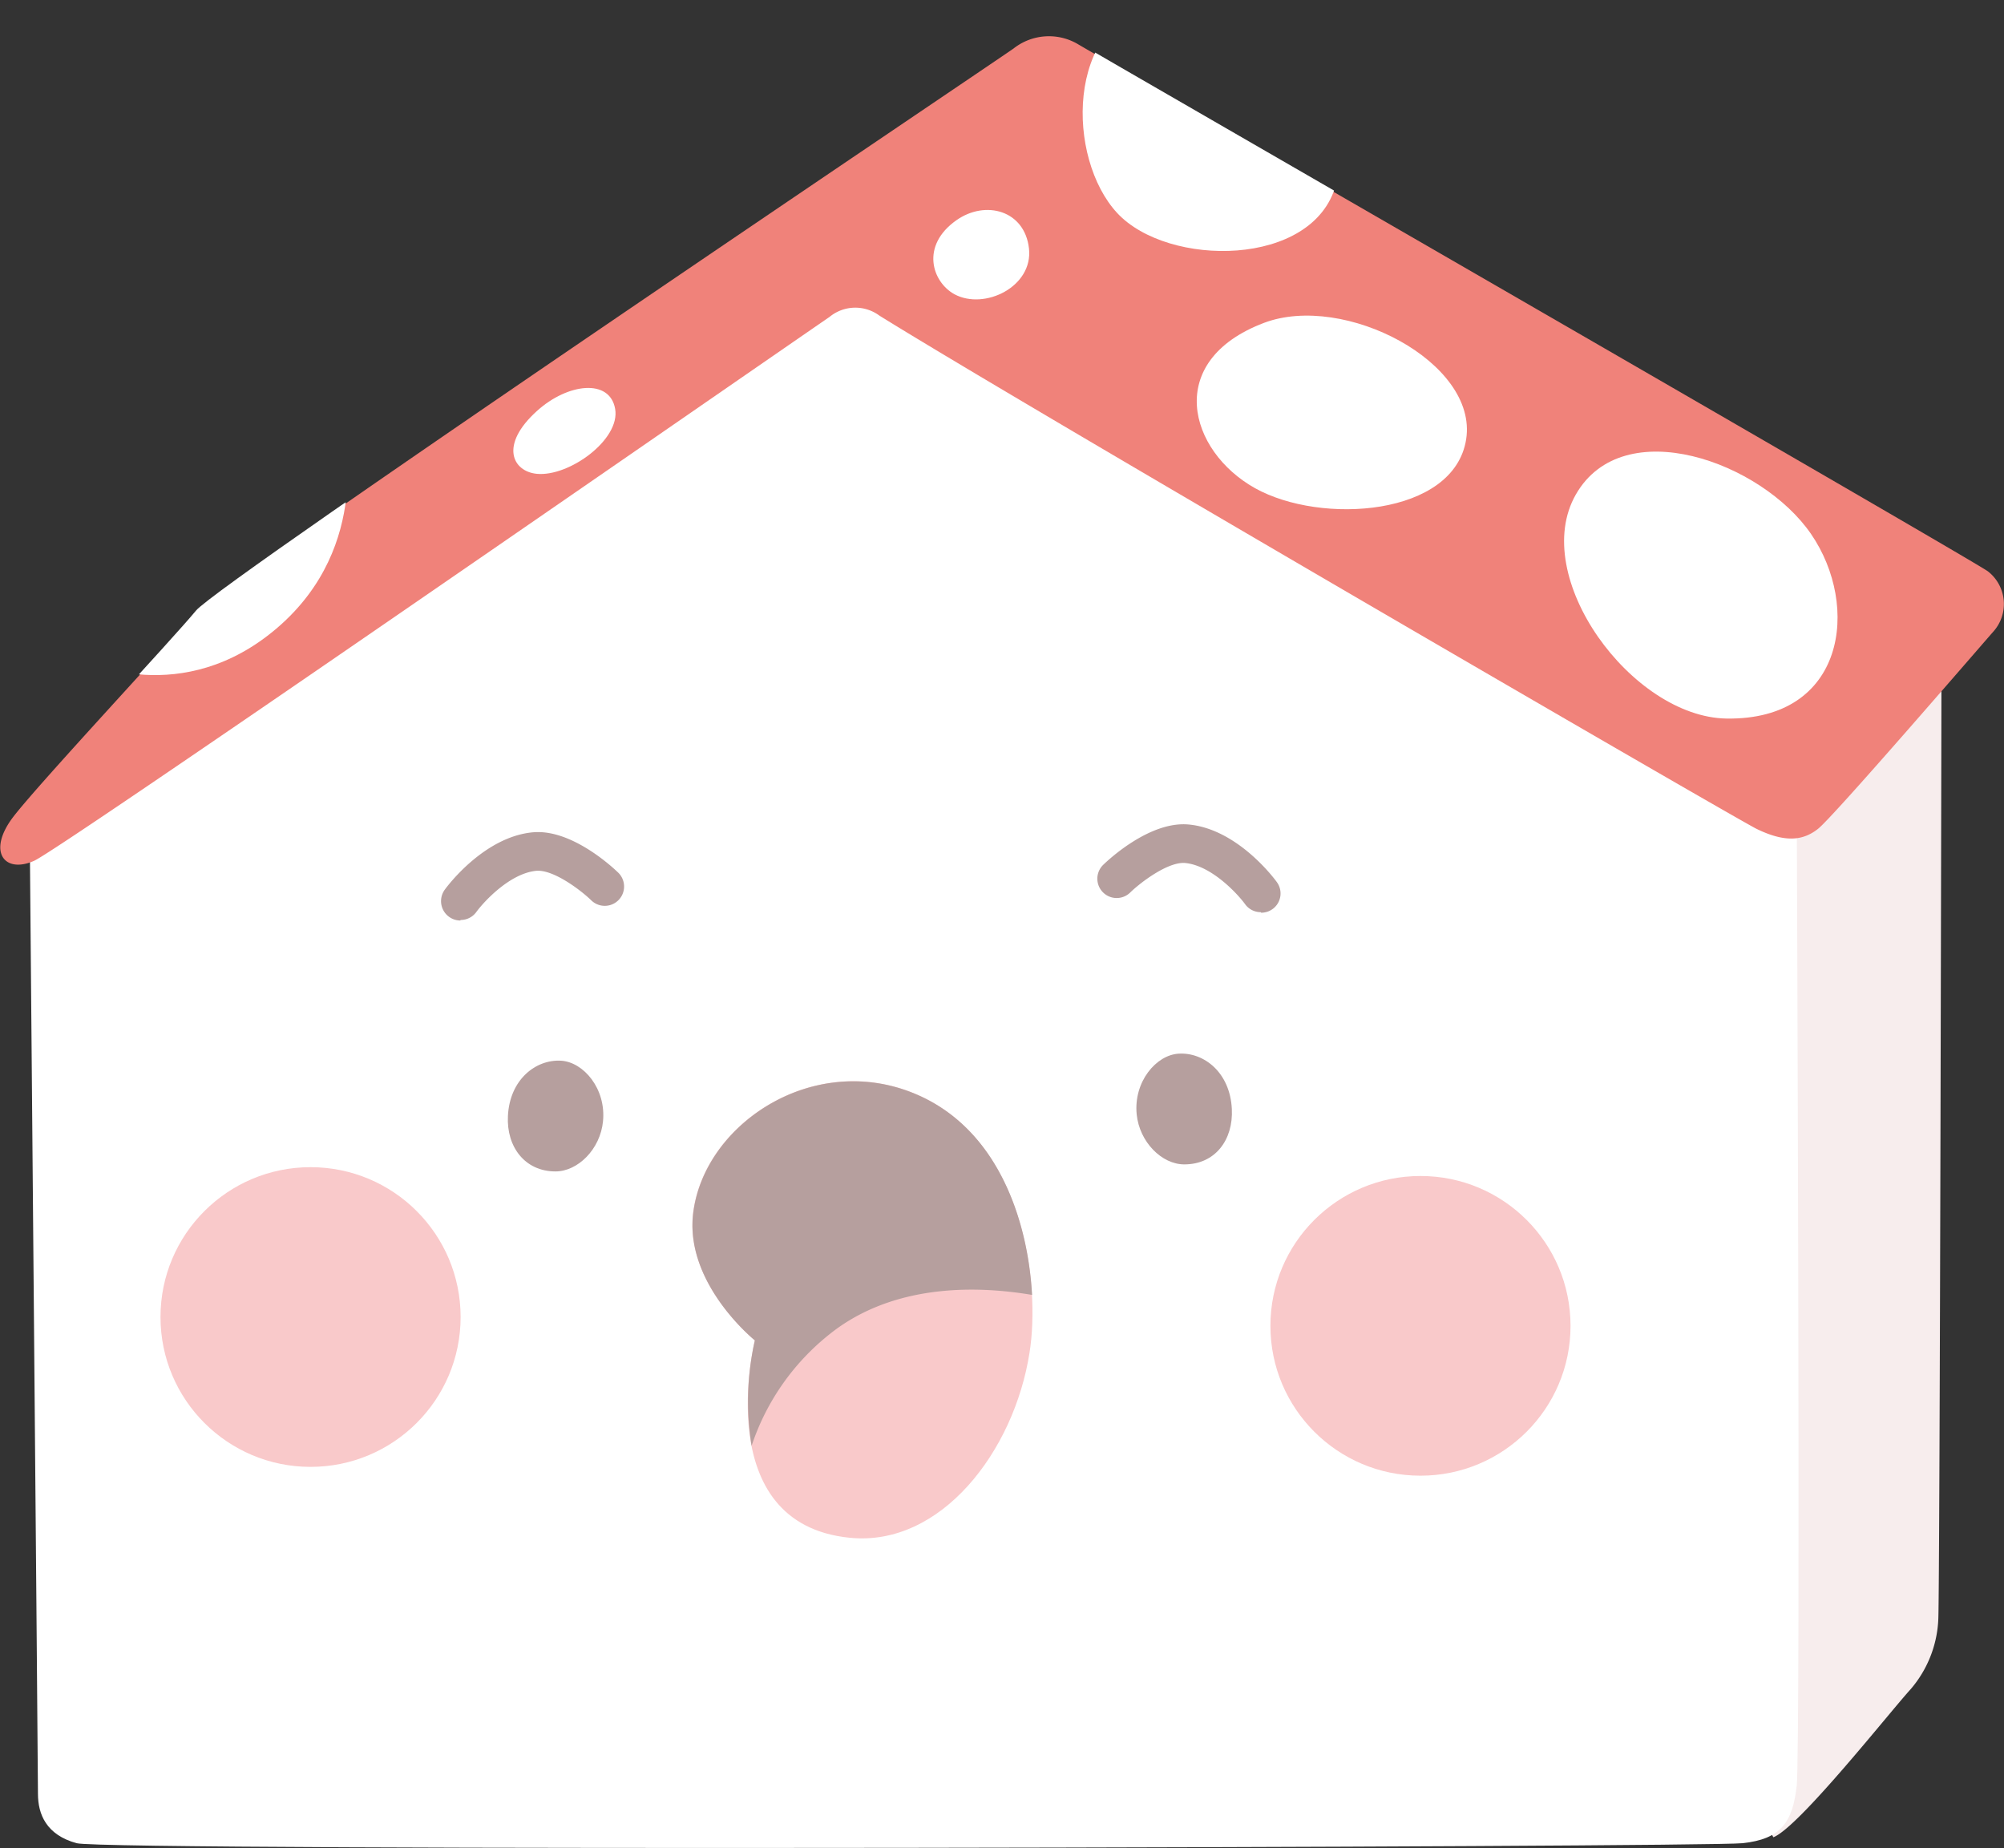 <svg id="Layer_1" data-name="Layer 1" xmlns="http://www.w3.org/2000/svg" xmlns:xlink="http://www.w3.org/1999/xlink" viewBox="0 0 259.22 239"><rect x="0" y="0" width="259.22" height="239" fill="#333333" stroke="none"/><defs><style>.cls-1{fill:none;}.cls-2{fill:#f7eded;}.cls-3{fill:#fff;}.cls-4{fill:#f0827a;}.cls-5{fill:#b69f9e;}.cls-6{fill:#f9c9ca;}.cls-7{clip-path:url(#clip-path);}</style><clipPath id="clip-path" transform="translate(-168.59 -301.93)"><path class="cls-1" d="M282.33,342.56a5.26,5.26,0,0,0-6.43.18C258,355.07,176.39,411.57,173,413.09c-3.88,1.72-6.14-1.25-2.63-5.77s20.56-22.76,23.58-26.43S297.39,309.67,299.7,308a7.39,7.39,0,0,1,8.2-.64c2.76,1.67,115.91,66.81,117.84,68.26a5.36,5.36,0,0,1,.65,7.84c-2.53,2.89-20.57,23.81-22.62,25.44s-4.44,1.75-8,0C392.66,407.36,300.87,354.1,282.33,342.56Z"/></clipPath></defs><path class="cls-2" d="M419.73,384.13s-.21,123.54-.42,127.27a14.83,14.83,0,0,1-3.58,9c-2.66,2.91-14.46,17.87-17.75,19.14l-2.67-4.6L397,407.63Z" transform="translate(-168.59 -301.93)"/><path class="cls-3" d="M401,406.15s.52,121.91,0,126.7-2.08,6.93-7,7.46-211.59,1.07-215.5,0-5-3.73-5-6.39-1.08-126-1.08-126l107-73.2Z" transform="translate(-168.59 -301.93)"/><path class="cls-4" d="M282.33,342.74a5.24,5.24,0,0,0-6.43.17C258,355.24,176.39,411.75,173,413.26c-3.88,1.72-6.14-1.25-2.63-5.77s20.56-22.76,23.58-26.43S297.39,309.85,299.7,308.2a7.39,7.39,0,0,1,8.2-.63c2.76,1.66,115.91,66.81,117.84,68.26a5.35,5.35,0,0,1,.65,7.83c-2.53,2.89-20.57,23.81-22.62,25.45s-4.44,1.74-8,0C392.66,407.54,300.87,354.28,282.33,342.74Z" transform="translate(-168.59 -301.93)"/><path class="cls-5" d="M241.16,439.11c2.91.17,5.85,3.63,5.43,7.84-.35,3.6-3.25,6.48-6.15,6.48-3.95,0-6.35-3.18-6.15-7.16C234.52,441.53,237.91,438.92,241.16,439.11Z" transform="translate(-168.59 -301.93)"/><ellipse class="cls-6" cx="40.17" cy="170.33" rx="19.41" ry="19.38"/><path class="cls-5" d="M321.05,438.2c-2.91.17-5.84,3.63-5.43,7.84.36,3.6,3.26,6.48,6.16,6.48,4,0,6.35-3.18,6.15-7.16C327.7,440.62,324.31,438,321.05,438.2Z" transform="translate(-168.59 -301.93)"/><ellipse class="cls-6" cx="183.74" cy="171.47" rx="19.41" ry="19.38"/><path class="cls-6" d="M266.23,475.28s-9.05-7.28-8-16.4c1.37-11.62,15.56-21,28.72-15.5,14.12,5.93,16.24,24.62,14.81,33.5-2,12.76-11.46,25.11-23.24,23.93C260.31,499,266.23,475.28,266.23,475.28Z" transform="translate(-168.59 -301.93)"/><path class="cls-5" d="M266.23,475.28a35.92,35.92,0,0,0-.42,13.64,30.8,30.8,0,0,1,11.13-15.23c8.07-5.75,18.28-5.45,25.15-4.29-.51-9.38-4.27-21.47-15.12-26-13.16-5.52-27.35,3.88-28.72,15.5C257.18,468,266.23,475.28,266.23,475.28Z" transform="translate(-168.59 -301.93)"/><path class="cls-5" d="M331.67,419.9a2.48,2.48,0,0,1-2-1c-1-1.38-4.39-5.05-7.8-5.36-2.21-.17-5.75,2.51-7.11,3.84a2.5,2.5,0,0,1-3.51-3.56c.59-.58,6-5.71,11.06-5.26,6.39.57,11.21,7.13,11.41,7.41a2.49,2.49,0,0,1-2,4Z" transform="translate(-168.59 -301.93)"/><path class="cls-5" d="M228.18,420.91a2.49,2.49,0,0,0,2-1c1-1.38,4.39-5.05,7.8-5.36,2.21-.17,5.75,2.51,7.11,3.84a2.5,2.5,0,0,0,3.51-3.56c-.59-.58-6-5.71-11.06-5.26-6.39.57-11.21,7.13-11.41,7.41a2.51,2.51,0,0,0,2,4Z" transform="translate(-168.59 -301.93)"/><g class="cls-7"><path class="cls-3" d="M318.2,302.16c9.43-2.26,26.08,12.91,23.19,23.65s-21.74,10.73-28.29,3.67S306.37,305,318.2,302.16Z" transform="translate(-168.59 -301.93)"/><path class="cls-3" d="M332.08,343.69c10.37-3.93,27.72,5.1,26.16,15.05s-18.75,11.11-27.32,6.32S319.08,348.62,332.08,343.69Z" transform="translate(-168.59 -301.93)"/><path class="cls-3" d="M391.91,394.86c-12.24-.19-25.59-18.35-19.47-29s24-4.21,30.41,5.13S407.27,395.1,391.91,394.86Z" transform="translate(-168.59 -301.93)"/><path class="cls-3" d="M292.32,330.4c3.75-2.63,8.82-1.27,9.37,3.67s-5.75,8-9.63,5.92C289.16,338.41,287.61,333.7,292.32,330.4Z" transform="translate(-168.59 -301.93)"/><path class="cls-3" d="M238.08,355.05c3.94-3.55,9.38-4.2,10.08-.24s-5.95,8.8-10.13,8.4C234.9,362.91,233.13,359.49,238.08,355.05Z" transform="translate(-168.59 -301.93)"/><path class="cls-3" d="M179.39,387.34s12.77,6.38,25.11-4.25S213,357.56,213,357.56L183.65,373.4Z" transform="translate(-168.59 -301.93)"/></g></svg>